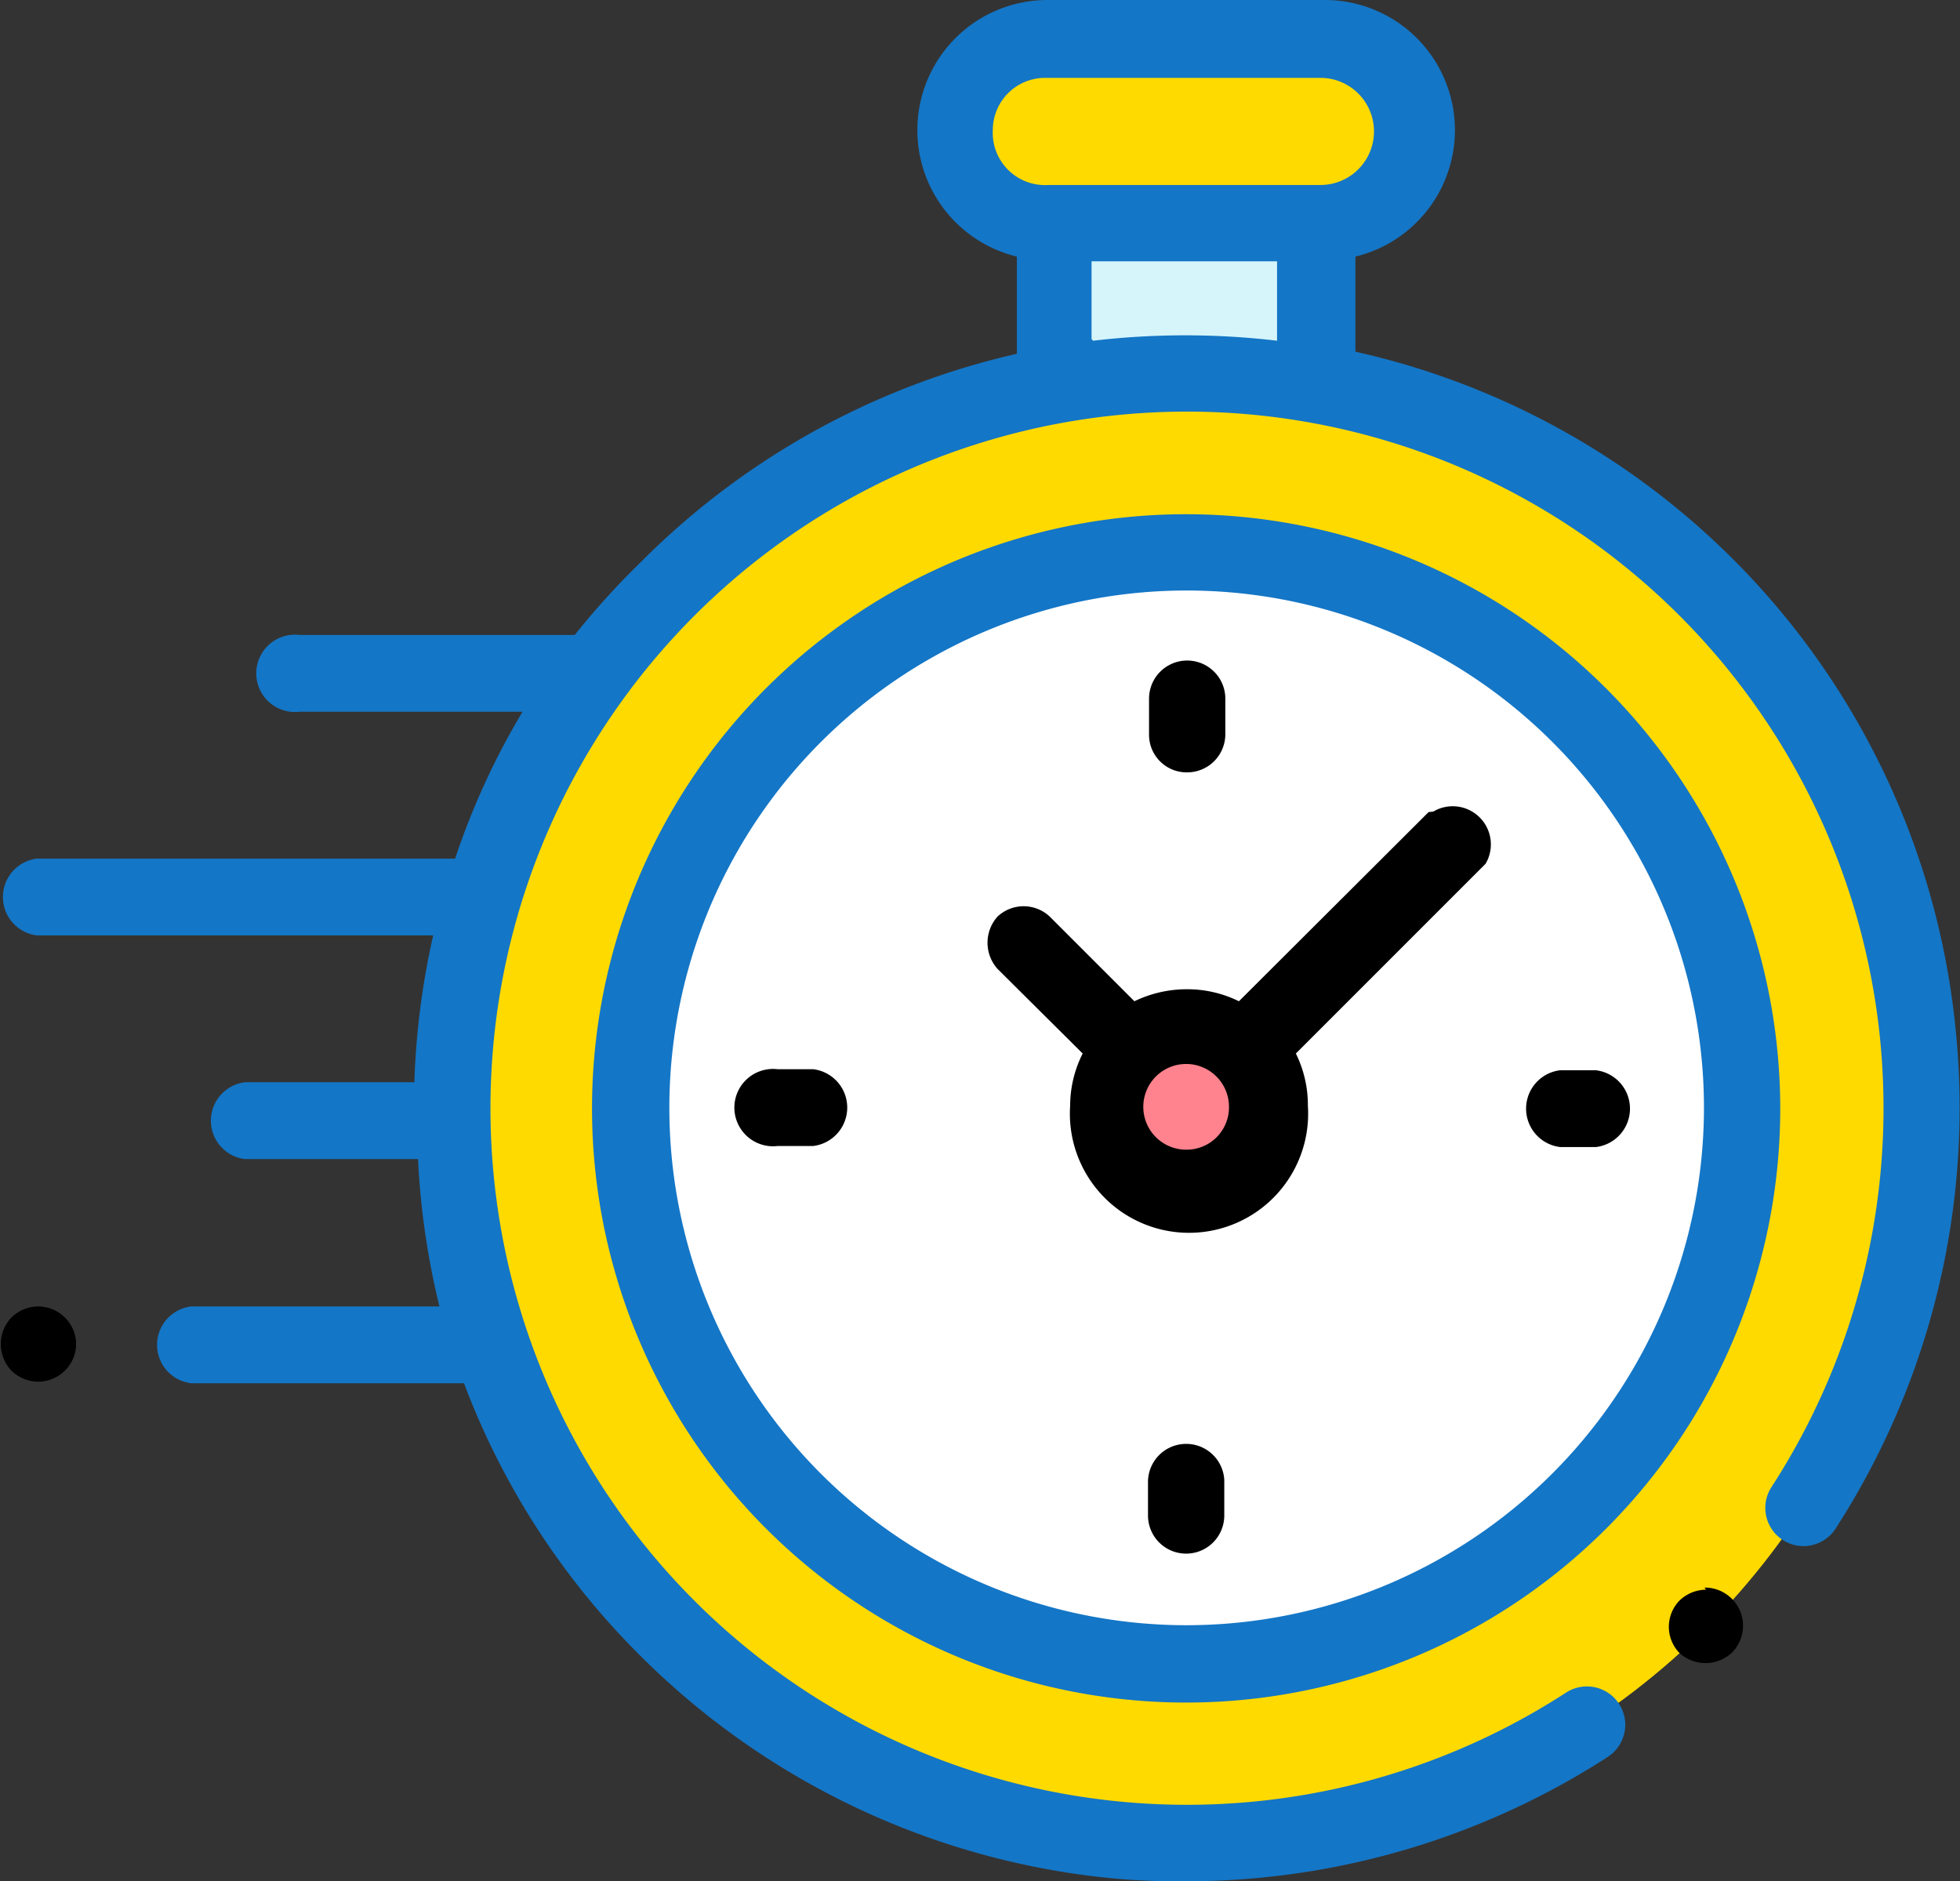<svg id="Layer_1" data-name="Layer 1" xmlns="http://www.w3.org/2000/svg" viewBox="0 0 37.51 36"><rect x="0" y="0" width="37.51" height="36" fill="#333333" stroke="none"/><defs><style>.cls-1{fill:#d5f5fb;}.cls-2{fill:#ffda00;}.cls-3{fill:#fff;}.cls-4{fill:#ff838e;}.cls-5{fill:#1476c6;}</style></defs><title>icon-startclock</title><rect class="cls-1" x="20.19" y="4.25" width="5.01" height="2.89"/><path class="cls-2" d="M20.06,4.25h5.27a1.76,1.76,0,0,0,1.76-1.76h0A1.76,1.76,0,0,0,25.33.73H20.06A1.76,1.76,0,0,0,18.3,2.49h0A1.76,1.76,0,0,0,20.06,4.25Z"/><circle class="cls-2" cx="22.71" cy="21.21" r="14.06"/><circle class="cls-3" cx="22.71" cy="21.21" r="10.63"/><path class="cls-4" d="M22.71,19.66a1.55,1.55,0,1,1-1.55,1.55A1.54,1.54,0,0,1,22.71,19.66Z"/><path class="cls-5" d="M37.43,19.73a14.78,14.78,0,0,0-11.49-13V4.91A2.49,2.49,0,0,0,25.33,0H20.06a2.49,2.49,0,0,0-.6,4.91V6.77a14.77,14.77,0,0,0-7.21,4A15,15,0,0,0,11,12.15H5.73a.74.74,0,1,0,0,1.47H10a14.25,14.25,0,0,0-1.29,2.81h-8a.74.74,0,0,0,0,1.47H8.29a14.81,14.81,0,0,0-.36,2.81H4.69a.74.74,0,0,0,0,1.47H8A14.84,14.84,0,0,0,8.41,25H3.66a.74.74,0,0,0,0,1.47H8.88a14.59,14.59,0,0,0,3.37,5.21,14.8,14.8,0,0,0,9,4.26A13.94,13.94,0,0,0,22.7,36a14.87,14.87,0,0,0,8.07-2.38.73.73,0,1,0-.8-1.23,13.33,13.33,0,1,1,3.93-3.93.73.73,0,0,0,1.23.79A14.84,14.84,0,0,0,37.43,19.73ZM19,2.49a1,1,0,0,1,1-1h5.27a1,1,0,1,1,0,2.05H20.06A1,1,0,0,1,19,2.49Zm1.89,4V5h3.55V6.52A15.06,15.06,0,0,0,20.92,6.52Z"/><path d="M32.65,30.42a.74.74,0,0,0-.51.21.72.72,0,0,0,0,1,.74.74,0,0,0,1,0,.73.73,0,0,0-.52-1.25Z"/><path class="cls-5" d="M22.71,9.84A11.37,11.37,0,1,0,34.07,21.21,11.38,11.38,0,0,0,22.71,9.84Zm0,21.26a9.9,9.9,0,1,1,9.9-9.89A9.91,9.91,0,0,1,22.71,31.1Z"/><path d="M27.34,15.54l-3.63,3.62a2.23,2.23,0,0,0-1-.23,2.3,2.3,0,0,0-1,.23l-1.62-1.62a.73.73,0,0,0-1,0,.75.75,0,0,0,0,1l1.63,1.62a2.23,2.23,0,0,0-.24,1,2.28,2.28,0,1,0,4.55,0,2.23,2.23,0,0,0-.23-1l3.52-3.52h0l.11-.11a.73.73,0,0,0-1-1ZM22.71,22a.82.82,0,1,1,.81-.81A.81.81,0,0,1,22.71,22Z"/><path d="M30.54,20.48h-.68a.74.74,0,0,0,0,1.47h.68a.74.74,0,0,0,0-1.47Z"/><path d="M15.56,20.46h-.68a.74.74,0,1,0,0,1.47h.68a.74.74,0,0,0,0-1.47Z"/><path d="M22.72,14.78a.73.73,0,0,0,.73-.73v-.68a.73.73,0,0,0-1.46,0v.68A.72.72,0,0,0,22.72,14.78Z"/><path d="M22.7,27.63a.73.73,0,0,0-.73.73V29a.73.73,0,1,0,1.46,0v-.68A.73.73,0,0,0,22.7,27.63Z"/><path d="M.73,25a.74.74,0,0,0-.52.22.74.74,0,0,0,0,1,.74.74,0,0,0,.52.22.73.73,0,0,0,.52-.22.71.71,0,0,0,0-1A.73.73,0,0,0,.73,25Z"/></svg>